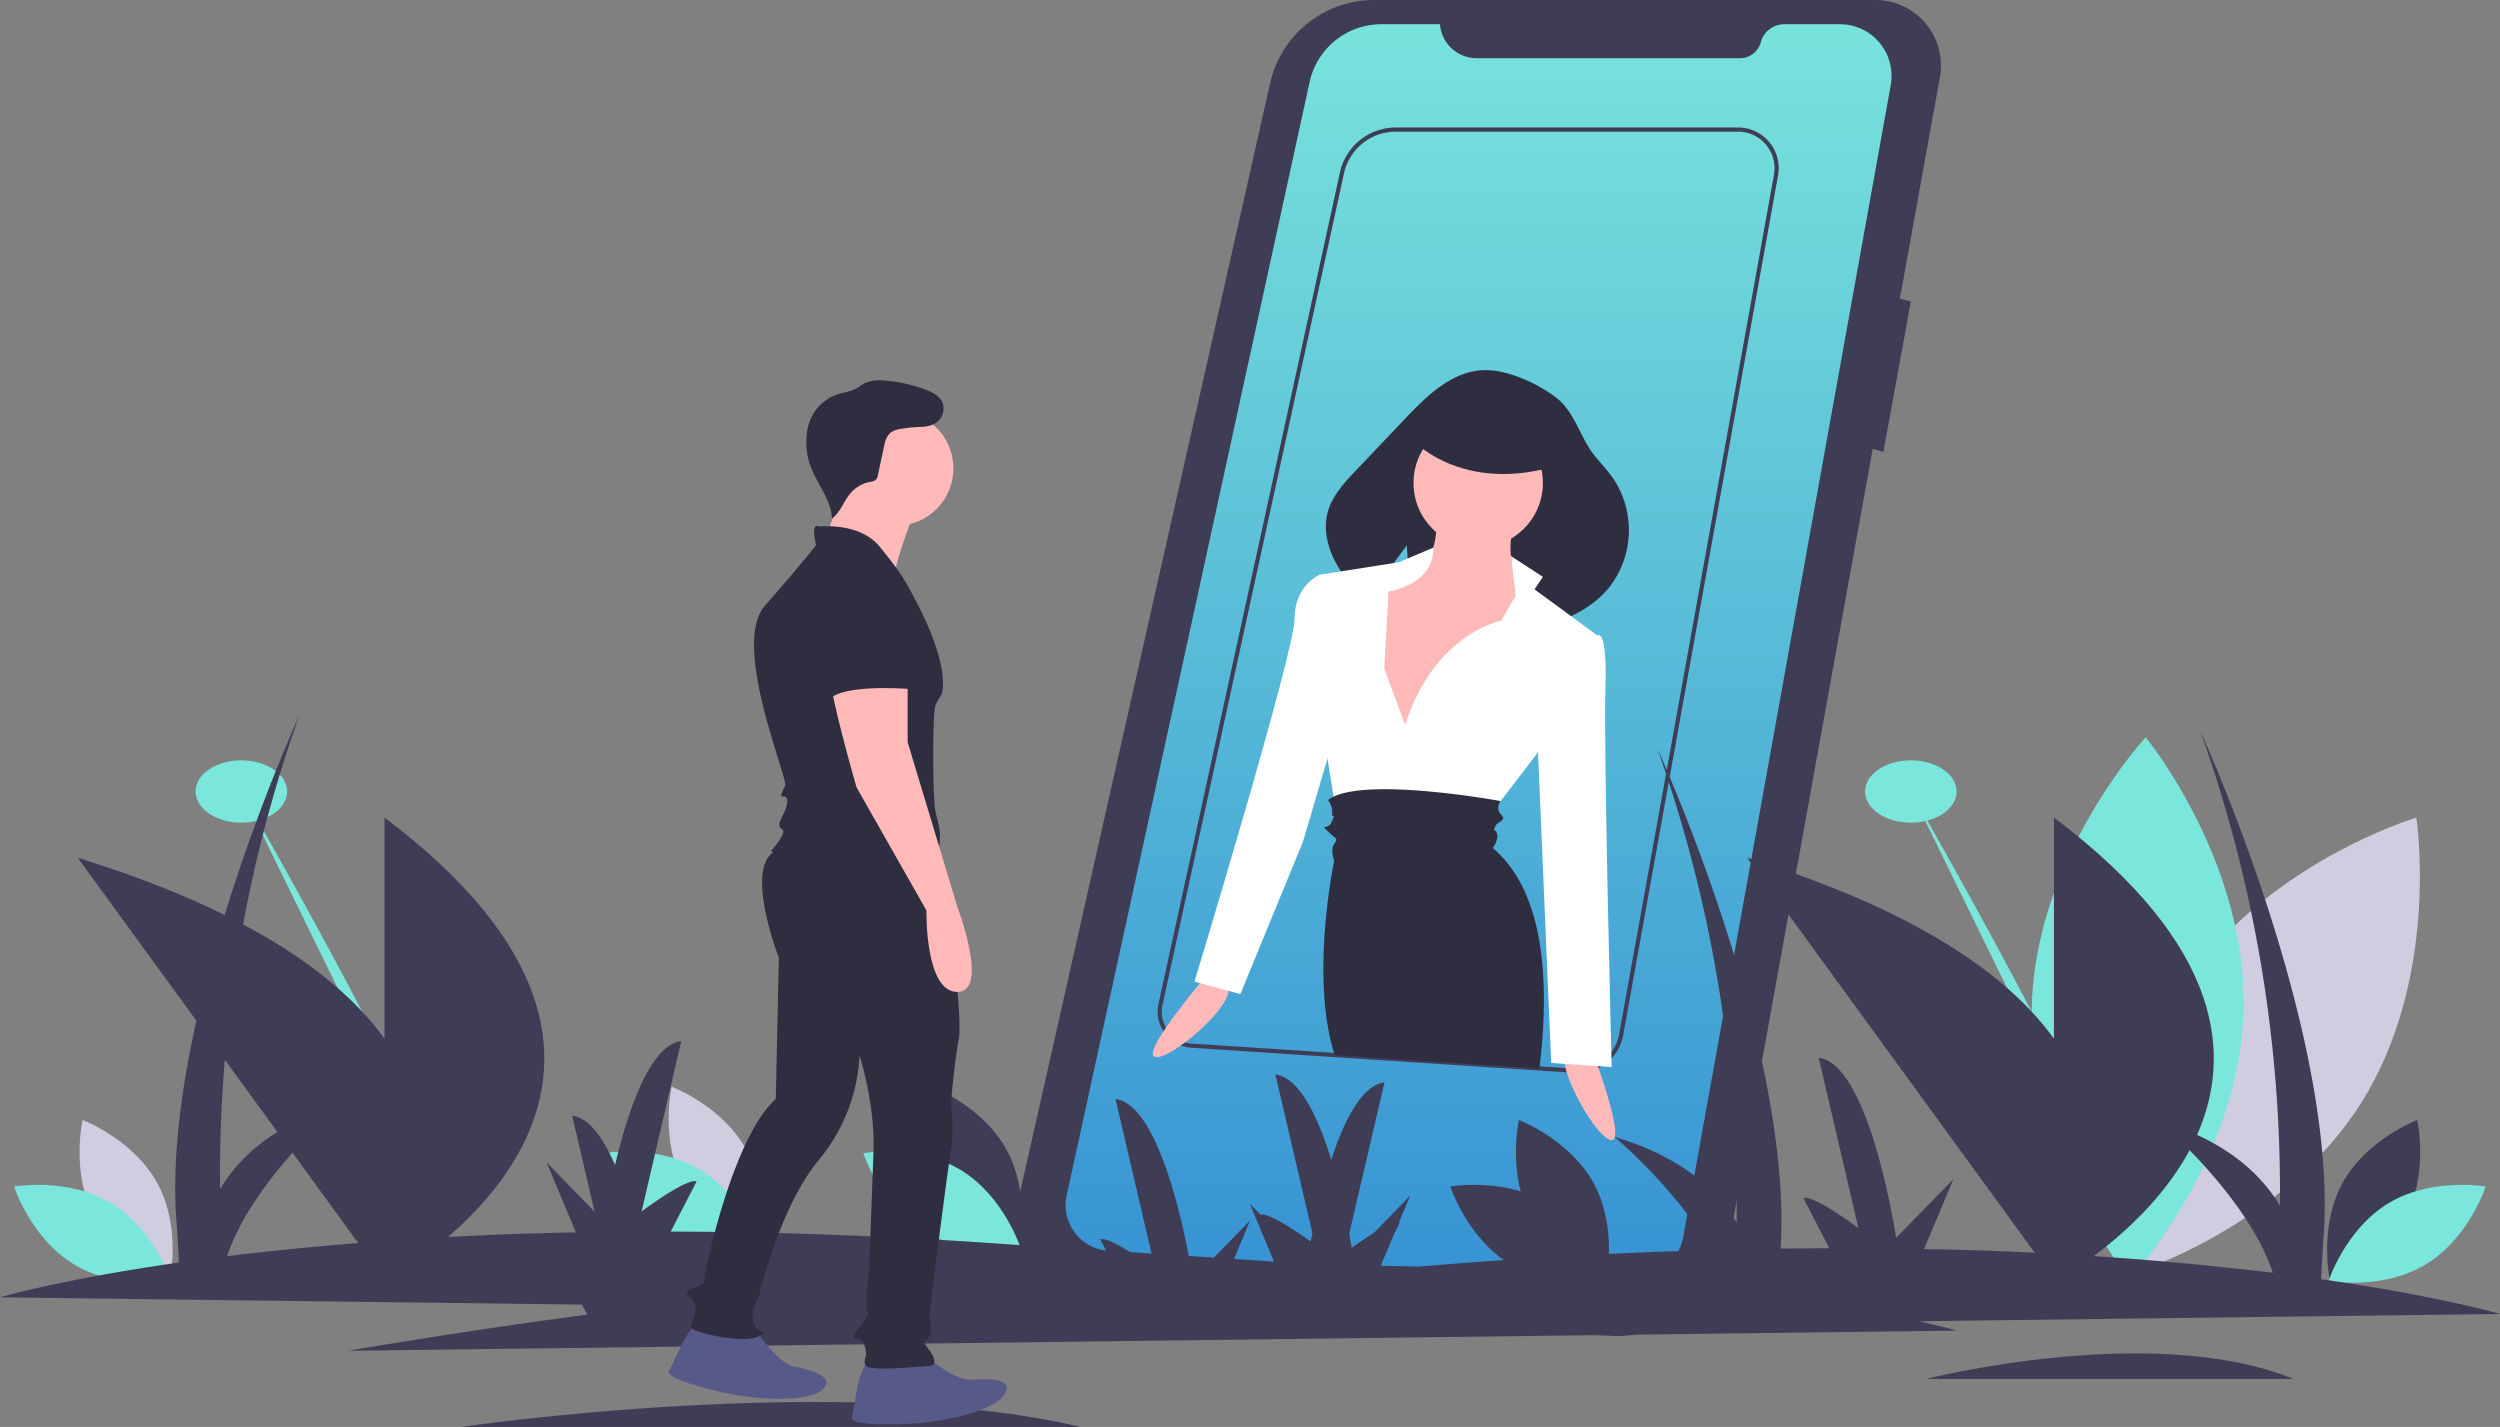 <svg id="undraw_everywhere_together_bdmn-2" xmlns="http://www.w3.org/2000/svg" xmlns:xlink="http://www.w3.org/1999/xlink" width="791.904" height="452.008" viewBox="0 0 791.904 452.008">
  <rect x="0" y="0" width="791.904" height="452.008" fill="#808080" stroke="none"/>
  <defs>
    <linearGradient id="linear-gradient" x1="0.5" x2="0.5" y2="1" gradientUnits="objectBoundingBox">
      <stop offset="0" stop-color="#78e3dc"/>
      <stop offset="1" stop-color="#3792d3"/>
    </linearGradient>
  </defs>
  <path id="Path_419" data-name="Path 419" d="M759.481,107.248H600.824a33.727,33.727,0,0,0-32.9,26.31L487.756,489.14a27.259,27.259,0,0,0,25.25,33.221l163.1,8.036a36.012,36.012,0,0,0,37.209-29.558l45.475-251.4,3.383.967,8.7-47.65-3.482-.871,12.694-70.175a20.766,20.766,0,0,0-20.606-24.461Z" transform="translate(-165.588 -107.247)" fill="#3f3d56"/>
  <path id="Path_420" data-name="Path 420" d="M630,118.874h-18.52a23.308,23.308,0,0,0-22.772,18.34L511.761,489.894a14.443,14.443,0,0,0,13.166,17.49L687.5,518.039a18.7,18.7,0,0,0,19.632-15.349l65.661-364.53a16.383,16.383,0,0,0-16.123-19.287H739.1a7.732,7.732,0,0,0-7.466,5.722h0a6.826,6.826,0,0,1-6.591,5.051H641.635A11.668,11.668,0,0,1,630,118.874Z" transform="translate(-173.879 -111.208)" fill="url(#linear-gradient)"/>
  <path id="Path_421" data-name="Path 421" d="M1037.97,554.681c-25.37,40.087-17.582,90.528-17.582,90.528s48.919-14.554,74.289-54.641,17.582-90.528,17.582-90.528S1063.34,514.594,1037.97,554.681Z" transform="translate(-346.857 -241.041)" fill="#d0cde1"/>
  <path id="Path_422" data-name="Path 422" d="M1042.622,548.293c-1.4,47.42-36.08,84.869-36.08,84.869s-32.4-39.434-31-86.853,36.08-84.869,36.08-84.869S1044.025,500.874,1042.622,548.293Z" transform="translate(-331.951 -227.893)" fill="#7be6dc"/>
  <ellipse id="Ellipse_55" data-name="Ellipse 55" cx="14.506" cy="9.874" rx="14.506" ry="9.874" transform="translate(61.951 240.844)" fill="#7be6dc"/>
  <path id="Path_423" data-name="Path 423" d="M115.461,487.481s68.9,119.722,67.091,137" transform="translate(-39.004 -236.763)" fill="#7be6dc"/>
  <path id="Path_424" data-name="Path 424" d="M134.015,500.006v70.035c-14.433-20-43.222-40.592-97.169-57.309L134.015,646.2v1.014s.184-.1.525-.292l.166.227s.139-.185.387-.544C146.413,640.049,241.361,580.92,134.015,500.006Z" transform="translate(-12.226 -241.029)" fill="#3f3d56"/>
  <ellipse id="Ellipse_56" data-name="Ellipse 56" cx="14.506" cy="9.874" rx="14.506" ry="9.874" transform="translate(590.773 240.844)" fill="#7be6dc"/>
  <path id="Path_425" data-name="Path 425" d="M917.461,487.481s68.9,119.722,67.091,137" transform="translate(-312.182 -236.763)" fill="#7be6dc"/>
  <path id="Path_426" data-name="Path 426" d="M936.015,500.006v70.035c-14.433-20-43.222-40.592-97.169-57.309L936.015,646.2v1.014s.184-.1.525-.292l.165.227s.139-.185.387-.544C948.413,640.049,1043.361,580.92,936.015,500.006Z" transform="translate(-285.404 -241.029)" fill="#3f3d56"/>
  <path id="Path_427" data-name="Path 427" d="M42.484,676.266c7.616,14.124,23.779,20.187,23.779,20.187s3.816-16.836-3.8-30.96-23.779-20.187-23.779-20.187S34.869,662.142,42.484,676.266Z" transform="translate(-12.527 -290.521)" fill="#d0cde1"/>
  <path id="Path_428" data-name="Path 428" d="M37,682.22c13.75,8.272,19.045,24.7,19.045,24.7s-17,3.019-30.747-5.253-19.045-24.7-19.045-24.7S23.247,673.948,37,682.22Z" transform="translate(-1.805 -301.123)" fill="#7be6dc"/>
  <path id="Path_429" data-name="Path 429" d="M732.484,676.266c7.616,14.124,23.779,20.187,23.779,20.187s3.816-16.836-3.8-30.96-23.779-20.187-23.779-20.187S724.869,662.142,732.484,676.266Z" transform="translate(-247.555 -290.521)" fill="#3f3d56"/>
  <path id="Path_430" data-name="Path 430" d="M727,682.22c13.75,8.272,19.045,24.7,19.045,24.7s-17,3.019-30.747-5.253-19.045-24.7-19.045-24.7S713.247,673.948,727,682.22Z" transform="translate(-236.833 -301.123)" fill="#3f3d56"/>
  <path id="Path_431" data-name="Path 431" d="M450.484,660.266c7.616,14.124,23.779,20.187,23.779,20.187s3.816-16.836-3.8-30.96-23.779-20.187-23.779-20.187S442.869,646.142,450.484,660.266Z" transform="translate(-151.5 -285.071)" fill="#3f3d56"/>
  <path id="Path_432" data-name="Path 432" d="M445,666.22c13.75,8.272,19.045,24.7,19.045,24.7s-17,3.019-30.747-5.253-19.045-24.7-19.045-24.7S431.247,657.948,445,666.22Z" transform="translate(-140.778 -295.673)" fill="#7be6dc"/>
  <path id="Path_433" data-name="Path 433" d="M325.484,660.266c7.616,14.124,23.779,20.187,23.779,20.187s3.816-16.836-3.8-30.96-23.779-20.187-23.779-20.187S317.869,646.142,325.484,660.266Z" transform="translate(-108.923 -285.071)" fill="#d0cde1"/>
  <path id="Path_434" data-name="Path 434" d="M320,666.22c13.75,8.272,19.045,24.7,19.045,24.7s-17,3.019-30.747-5.253-19.045-24.7-19.045-24.7S306.247,657.948,320,666.22Z" transform="translate(-98.2 -295.673)" fill="#7be6dc"/>
  <path id="Path_435" data-name="Path 435" d="M1142.164,676.266c-7.616,14.124-23.779,20.187-23.779,20.187s-3.816-16.836,3.8-30.96,23.779-20.187,23.779-20.187S1149.779,662.142,1142.164,676.266Z" transform="translate(-380.295 -290.521)" fill="#3f3d56"/>
  <path id="Path_436" data-name="Path 436" d="M1137.164,682.22c-13.75,8.272-19.045,24.7-19.045,24.7s17,3.019,30.747-5.253,19.045-24.7,19.045-24.7S1150.914,673.948,1137.164,682.22Z" transform="translate(-380.53 -301.123)" fill="#7be6dc"/>
  <path id="Path_437" data-name="Path 437" d="M791.412,640.5s-18.966-5.62-56.689-11.021l.679-11.542c5.678-65-38.819-161.826-38.819-161.826A434.489,434.489,0,0,1,721.7,606.234c-5.9-10-17.193-20.732-38.721-27.134,0,0,28.189,23.567,36.487,48.346a1079.662,1079.662,0,0,0-110.491-7.505l9.313-22.176-18.162,18.623s-8.265-55.083-24.521-57.043l12.579,53.947s-14.2-10.643-17.433-9.52l8.2,15.906q-7.566.016-15.4.117c3.893-64.916-39.067-158.407-39.067-158.407A434.487,434.487,0,0,1,549.6,611.509c-5.9-10-17.193-20.732-38.721-27.134,0,0,19.382,16.2,30.733,35.868-28.545.791-59.521,2.455-92.914,5.265q-5.815-.17-11.823-.292l4.358-10.378,1.686-3.269a1.488,1.488,0,0,0-.287-.061l3.556-8.467-11.55,11.844c-2.6,1.574-5.2,3.365-6.963,4.618-.188-1.11-.452-2.606-.792-4.4l11.183-47.961c-7.2.869-12.838,12.173-16.88,24.491C417.1,578.377,411.2,565.548,403.5,564.62l11.719,50.259c-.19.948-.365,1.844-.523,2.676-3.6-2.6-13.186-9.242-15.942-8.532l-3.376-3.461,8.149,19.4q-5.863.026-11.878.1l-2-.222,5.883-14.009L382.62,624.084q-3.155-.336-6.286-.659c-2.688-14.351-10.559-49.451-23.477-51.009l11.618,49.826q-2.884-.278-5.743-.544c-4.149-2.7-9-5.455-10.729-4.855l2.1,4.068c-51.73-4.583-97.784-6.421-138.132-6.508l8.2-15.906c-3.232-1.123-17.433,9.52-17.433,9.52l12.579-53.946c-10.109,1.219-17.127,22.98-20.989,39.264-3.631-8.441-8.158-14.989-13.572-15.642l7.087,30.393L172.636,592.49l9.313,22.176a1079.66,1079.66,0,0,0-110.491,7.505c8.3-24.779,36.487-48.346,36.487-48.346-21.528,6.4-32.82,17.132-38.721,27.134A434.487,434.487,0,0,1,94.338,450.838s-44.5,96.83-38.819,161.826L56.2,624.2c-37.723,5.4-56.689,11.021-56.689,11.021l184.349,2.311,1.633,3.166q-36.37,4.827-75.757,11.461l509.581-6.388s-3.978-1.177-11.889-2.969Z" transform="translate(0.491 -224.281)" fill="#3f3d56"/>
  <path id="Path_438" data-name="Path 438" d="M220.742,788.665s121.326-17.8,196.5,0" transform="translate(-74.865 -336.657)" fill="#3f3d56"/>
  <path id="Path_439" data-name="Path 439" d="M924.742,765.5s71.859-18.224,116.38,0" transform="translate(-314.662 -328.701)" fill="#3f3d56"/>
  <path id="Path_440" data-name="Path 440" d="M688.7,467.976q-.471,0-.944-.03l-11.244-.739-110.189-7.22A11.464,11.464,0,0,1,555.9,446.126l57.478-263.436a18.166,18.166,0,0,1,17.649-14.214H739.472a12.9,12.9,0,0,1,12.689,15.184L703.116,455.938a14.671,14.671,0,0,1-3.175,6.792l-.136.329h-.142a14.7,14.7,0,0,1-4.258,3.3l-.08.037A14.662,14.662,0,0,1,688.7,467.976ZM631.023,169.8a16.84,16.84,0,0,0-16.361,13.176L557.184,446.407a10.117,10.117,0,0,0,9.233,12.264l121.428,7.958a13.306,13.306,0,0,0,6.873-1.4l.075-.035a13.358,13.358,0,0,0,3.853-2.976l.214-.251a13.346,13.346,0,0,0,2.959-6.264l49.044-272.277.649.117-.649-.117A11.58,11.58,0,0,0,739.472,169.8Z" transform="translate(-188.935 -128.103)" fill="#3f3d56"/>
  <path id="Path_441" data-name="Path 441" d="M570.277,575.944s-20.693,24.132-16.344,25.708,24.655-15.667,23.349-21.763Z" transform="translate(-188.152 -266.895)" fill="#ffb9b9"/>
  <path id="Path_442" data-name="Path 442" d="M759.371,609.861s11.234,29.738,6.608,29.738-17.843-23.129-14.538-28.416Z" transform="translate(-255.454 -278.448)" fill="#ffb9b9"/>
  <path id="Path_443" data-name="Path 443" d="M727.365,319.224c-1.855-2.623-4.136-4.915-6.094-7.463-4.513-5.873-6.074-13.7-12.13-18.2-5.993-4.457-15.5-8.843-23-8.492-9.883.463-17.723,8.13-24.536,15.3l-15.619,16.448c-3.766,3.966-7.672,8.177-9.03,13.476-1.3,5.092-.031,10.563,2.357,15.246a37.107,37.107,0,0,0,10.205,12.183c5.228-7.2,12.553-17.14,12.553-17.14l1.705,24.727c8.858,2.936,18.373,3.513,27.708,2.864l2.765-10.138,2.9,9.577c11.155-1.479,22.362-5.331,29.267-14.035A29.483,29.483,0,0,0,727.365,319.224Z" transform="translate(-216.458 -167.809)" fill="#2f2e41"/>
  <circle id="Ellipse_57" data-name="Ellipse 57" cx="20.486" cy="20.486" r="20.486" transform="translate(447.747 132.502)" fill="#ffb9b9"/>
  <path id="Path_444" data-name="Path 444" d="M676.6,354.3s1.322,15.86-7.269,17.182-17.843,0-17.843,5.287,6.608,53.528,6.608,53.528l16.521-1.322L697.75,406.5l12.556-24.451s-15.2-6.608-8.591-26.433Z" transform="translate(-221.587 -191.398)" fill="#ffb9b9"/>
  <path id="Path_445" data-name="Path 445" d="M658.761,426.5l-6.608-17.843,1.322-24.451s14.51-1.983,14.194-13.878l-10.89,4.626-25.112,3.965v23.129s-8.591,13.878,1.322,27.755l4.626,29.077,47.58-3.3,15.2-19.825,19.164-37.668L699.733,383.55l2.643-3.965-10.112-6.595,1.521,12.542-4.626,7.93S668.013,397.428,658.761,426.5Z" transform="translate(-213.658 -196.86)" fill="#fff"/>
  <path id="Path_446" data-name="Path 446" d="M616.934,384.684l-3.965-1.322s-7.93,3.3-7.93,13.878-31.72,114.985-31.72,114.985l14.538,3.965,19.825-48.241,11.9-40.311Z" transform="translate(-194.96 -201.298)" fill="#fff"/>
  <path id="Path_447" data-name="Path 447" d="M751.559,412.362h5.287s3.3-2.643,2.643,16.521,1.982,120.272,1.982,120.272l-19.164-1.322L737.681,438.8Z" transform="translate(-250.945 -211.134)" fill="#fff"/>
  <path id="Path_448" data-name="Path 448" d="M703.682,574.833l-36.114-2.367-8.776-.574-19.986-1.312c-.3-1.075-.567-2-.778-2.783-6.607-24.45.666-58.81.666-58.81s-1.325-3.3,0-5.288.659-1.319-1.985-3.963,0,0,1.319-3.3,0,0,0-2.644a5.812,5.812,0,0,0-1.319-3.969,8.819,8.819,0,0,1,1.767-1.081c12.574-6.027,52.935,1.391,52.935,1.391s-.026.033-.073.1a3.236,3.236,0,0,0,.218,4.22c1.985,1.985-1.319,1.985-1.978,3.963s0,0,.659,1.985-1.325,4.622-1.325,4.622C705.924,519.313,706.82,549.2,703.682,574.833Z" transform="translate(-216.057 -236.387)" fill="#2f2e41"/>
  <path id="Path_449" data-name="Path 449" d="M679.726,611.112l-8.776-.574c1.49-6.772,2.367-10.7,2.367-10.7Z" transform="translate(-228.215 -275.034)" fill="#2f2e41"/>
  <path id="Path_450" data-name="Path 450" d="M676.045,309.205s16.521,19.825,49.563,8.591l-9.252-16.521-21.807-6.608Z" transform="translate(-229.951 -171.086)" fill="#2f2e41"/>
  <path id="Path_451" data-name="Path 451" d="M432.269,758.893s9.336,7.862,14.25,7.371,14.25-.491,10.319,4.914-20.147,8.353-27.026,8.845-22.112.983-21.129-1.966,1.966-16.707,5.9-17.69S432.269,758.893,432.269,758.893Z" transform="translate(-138.866 -329.211)" fill="#575a89"/>
  <path id="Path_452" data-name="Path 452" d="M348.742,745.464s6.88,10.082,11.745,10.929,13.858,3.356,8.619,7.506-21.65,2.632-28.409,1.256-21.563-5-19.824-7.572,6.383-15.564,10.434-15.454S348.742,745.464,348.742,745.464Z" transform="translate(-108.924 -323.501)" fill="#575a89"/>
  <path id="Path_453" data-name="Path 453" d="M410.647,523.738s6.324,43.311,4.85,51.173-2.457,20.147-2.457,20.147.983,10.319,0,15.233-6.879,51.595-6.879,52.578.983,3.931,0,6.388-2.948.491,0,4.422.983,4.914.491,4.914-19.655,1.966-20.638,0,.491-2.457,0-4.914-.983-2.948-1.966-3.44-2.948.491-1.474-1.965,4.914-5.405,3.931-6.879.491-12.284.491-12.284.983-24.078,1.474-38.819-4.422-29.974-4.422-29.974a56.221,56.221,0,0,1-12.776,32.922c-12.776,15.233-19.164,43.733-19.164,43.733s-2.948,4.422-1.474,8.353,5.9,1.474,1.474,3.931-19.655-.983-21.129-2.457,1.965-3.44.983-7.371-4.914-2.948-1.474-4.914,4.422-1.474,4.422-3.44,8.845-44.716,22.6-57l.983-44.715s-12.284-31.448.491-34.4S410.647,523.738,410.647,523.738Z" transform="translate(-111.775 -245.962)" fill="#2f2e41"/>
  <path id="Path_454" data-name="Path 454" d="M423.522,347.01s-8.353,20.638-6.388,23.586-24.078-9.828-24.078-9.828,8.353-20.638,8.353-23.095S423.522,347.01,423.522,347.01Z" transform="translate(-133.559 -185.621)" fill="#ffb9b9"/>
  <circle id="Ellipse_58" data-name="Ellipse 58" cx="18.181" cy="18.181" r="18.181" transform="translate(265.64 130.186)" fill="#ffb9b9"/>
  <path id="Path_455" data-name="Path 455" d="M382.393,360.1s12.776-1.474,19.164,6.388,7.371,9.828,7.371,9.828,15.233,24.569,12.284,36.853a35.553,35.553,0,0,0-1.965,3.44c-.983,1.966-.983,29.483,0,33.905s1.966,5.9.983,12.284,7.862,16.707-2.457,18.672-18.181.491-21.621-3.931-.491-7.371-11.3-7.371a26,26,0,0,1-17.69-7.371s5.405-5.9,3.44-6.879,0-3.44.983-5.9.983-4.422-.491-4.422-.491-.983.491-3.44-17.2-44.715-6.388-57S381.41,366,381.41,366,379.445,358.629,382.393,360.1Z" transform="translate(-122.896 -193.309)" fill="#2f2e41"/>
  <path id="Path_456" data-name="Path 456" d="M423.057,431V452.62l15.724,52.086s10.319,27.026,0,27.026-9.766-25.8-9.766-25.8L406.841,466.87s-8.845-30.957-7.862-33.414S423.057,431,423.057,431Z" transform="translate(-135.55 -217.524)" fill="#ffb9b9"/>
  <path id="Path_457" data-name="Path 457" d="M413.633,382.557s14.741,5.9,10.81,21.621,0,15.233,0,15.233-20.147-1.966-26.534,2.457l-1.474-5.9S390.538,382.066,413.633,382.557Z" transform="translate(-134.48 -201.022)" fill="#2f2e41"/>
  <path id="Path_458" data-name="Path 458" d="M421.473,304.208a7.254,7.254,0,0,0,6.814-1.06,5.489,5.489,0,0,0,1.548-6.48c-.941-1.847-2.953-2.86-4.883-3.615a45.385,45.385,0,0,0-13.3-3,12.1,12.1,0,0,0-6.4.863c-.96.491-1.793,1.2-2.744,1.709-1.748.936-3.782,1.144-5.671,1.746a14.194,14.194,0,0,0-8.674,7.974A17.1,17.1,0,0,0,387.1,306.3a22.047,22.047,0,0,0,1.147,11.037c2.095,5.577,6.488,10.452,6.736,16.4,2.689-1.951,3.686-5.472,5.841-8a10.882,10.882,0,0,1,6.211-3.6,3.459,3.459,0,0,0,1.851-.675,2.981,2.981,0,0,0,.676-1.577l1.84-8.687c.374-1.768.848-3.7,2.3-4.77a6.961,6.961,0,0,1,3-1.056,47.044,47.044,0,0,1,7.682-.7" transform="translate(-131.444 -169.49)" fill="#2f2e41"/>
</svg>
